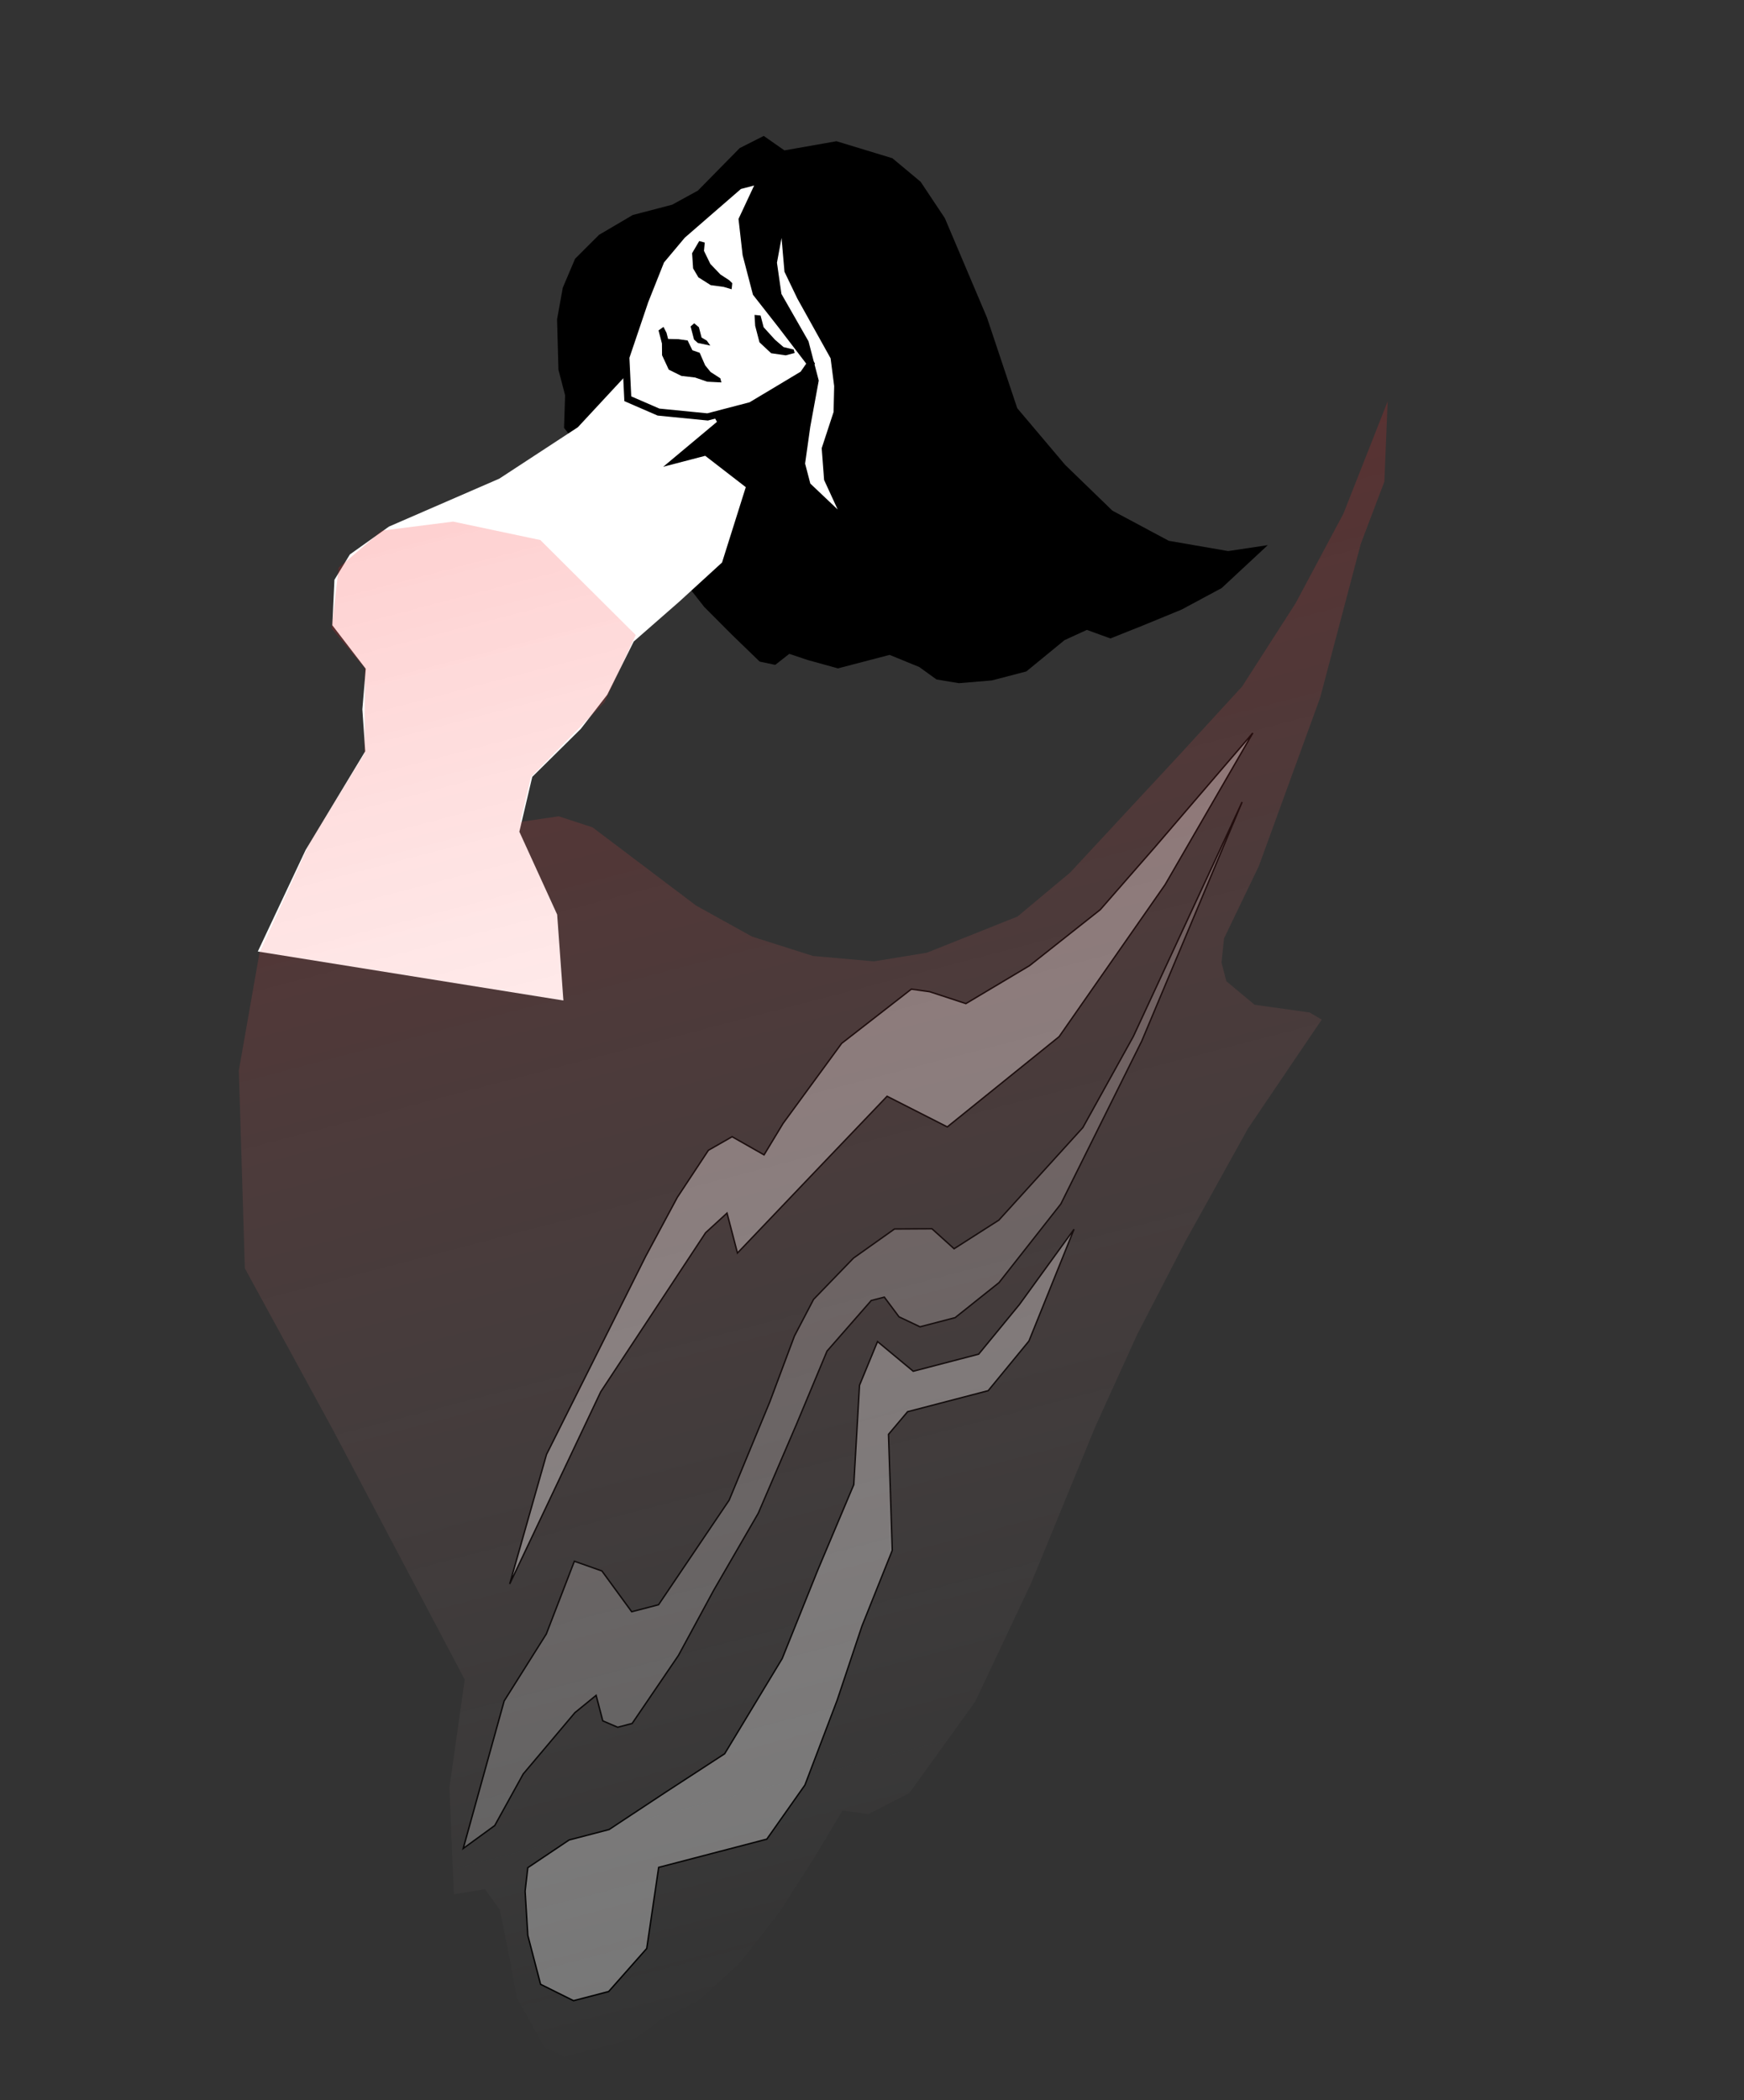 <svg width="1225" height="1475" viewBox="0 0 1225 1475" fill="none" xmlns="http://www.w3.org/2000/svg">
<rect x="0" y="0" width="1225" height="1475" fill="#333333" stroke="none"/>
<g id="girlBody">
<path id="dressItem3" d="M354.123 1194.64L325.358 1298.26L347.507 1282.14L367.507 1245.92L403.809 1202.86L418.721 1190.7L420.741 1198.44L423.393 1208.6L433.869 1213.1L444.029 1210.44L476.523 1162.69L501.276 1116.96L532.612 1062.79L559.614 999.933L580.917 948.899L611.96 913.409L621.152 911.01L631.482 924.85L646.229 931.853L670.902 925.413L701.695 900.841L745.147 845.576L802.055 730.991L872.483 563.27L796.081 727.9L760.602 791.935L701.606 856.94L670.16 877.033L654.614 863.004L628.299 863.154L599.525 883.583L571.447 912.614L558.008 938.342L540.659 984.726L512.144 1053.66L462.572 1127.06L443.704 1131.98L422.792 1103.34L403.439 1096.5L383.714 1147.64L354.123 1194.64Z" fill="#C4C4C4" fill-opacity="0.31" stroke="black"/>
<path id="dressItem2" d="M399.759 1292.28L370.733 1311.74L368.842 1328.25L370.738 1359.28L379.703 1393.63L402.864 1405.15L427.538 1398.71L454.27 1368.48L462.656 1311.52L538.612 1291.69L565.386 1253.7L588.055 1194.04L605.466 1141.96L626.747 1088.86L624.087 1007.39L637.506 991.489L694.11 976.715L722.735 941.857L754.426 863.308L716.043 916.216L687.418 951.074L641.457 963.07L616.381 942.227L603.721 972.918L599.712 1042.69L574.497 1102.5L549.431 1164.85L509.009 1231.72L467.93 1258.47L427.819 1284.95L399.759 1292.28Z" fill="#C4C4C4" fill-opacity="0.46" stroke="black"/>
<g id="hair">
<path id="hairshape" d="M396.929 277.604L396.196 300.532L494.633 426.248L514.24 445.935L533.595 464.654L544.534 466.967L554.398 459.225L567.419 463.577L588.581 469.423L624.866 459.953L645.692 468.469L657.788 477.198L673.459 479.825L696.724 477.887L720.914 471.574L747.731 449.589L763.423 442.393L779.978 448.408L802.442 439.444L829.976 428.124L858.077 413.039L890.51 382.87L862.66 387.039L820.989 379.828L781.356 358.65L748.159 326.491L714.519 286.697L693.245 223.005L663.662 153.214L646.662 127.679L626.845 111.147L587.55 99.183L550.992 105.624L536.455 95.466L519.565 104.008L490.162 133.902L472.072 143.791L444.496 150.988L420.749 164.937L403.944 181.725L395.301 202.067L391.286 224.302L392.257 259.704L396.929 277.604Z" fill="black"/>
<path id="highlight hair" d="M567.899 239.7L548.879 206.425L545.742 184.506L548.959 167.131L551.023 190.879L560.07 209.705L583.424 251.667L585.929 271.167L585.511 289.362L577.163 314.794L578.848 337.092L588.4 357.852L569.172 339.617L565.51 325.587L569.125 299.839L575.096 267.276L567.899 239.7Z" fill="white"/>
</g>
<path id="dressItem1" d="M421.978 977.462L358.005 1112.49L383.868 1021.51L453.499 882.421L475.749 840.959L497.601 807.868L514.239 798.358L536.685 811.103L550.04 789.014L591.178 732.804L640.143 694.703L653.017 696.511L678.45 704.859L723.167 678.202L772.848 638.882L811.442 594.704L879.987 514.804L818.387 621.312L743.935 728.074L665.397 791.462L623.093 769.948L571.142 824.33L517.993 880.058L510.669 851.998L495.652 865.736L421.978 977.462Z" fill="#C4C4C4" fill-opacity="0.51" stroke="black"/>
<path id="filling" d="M373.863 545.616L364.802 584.153L391.355 642.333L395.737 702.683L181.09 668.273L214.675 596.981L256.527 527.665L254.525 498.216L256.899 469.692L248.294 458.502L233.42 439.131L234.91 407.22L245.762 389.402L273.211 369.836L350.722 336.171L405.893 300.069L447.032 255.743L487.169 266.971L503.601 296.271L465.846 327.828L495.358 320.126L523.842 342.146L507.167 395.073L477.132 422.548L445.162 450.528L426.508 487.952L407.957 511.913L373.863 545.616Z" fill="white"/>
<path id="dress" d="M488.915 635.99L416.19 581.076L392.462 573.317L365.579 577.232L372.896 545.868L424.741 493.064L446.57 446.027L379.545 379.29L318.289 366.339L268.268 372.677L237.854 398.701L232.958 441.318L256.289 469.335L255.938 529.369L217.178 592.71L182.31 668.988L167.763 751.847L171.986 890.784L233.422 1003.42L326.439 1179.64L315.698 1255.31L318.778 1330.46L340.57 1326.84L351.026 1341.17L358.309 1376.99L363.065 1403.14L382.464 1437.86L404.279 1448.19L425.377 1447.85L464.604 1417.98L490.665 1404.97L519.501 1378.84L547.747 1342.53L572.333 1304.08L591.766 1271.62L609.982 1274.1L638.694 1259.37L684.964 1195.1L724.248 1111.99L769.082 1002.62L798.608 937.557L832.614 871.839L876.548 792.679L928.391 716.105L919.85 711.1L881.229 705.677L861.412 689.146L858.002 676.083L859.767 659.087L884.225 608.263L927.271 490.061L955.866 381.832L972.395 338.245L974.723 281.829L943.642 360.735L909.972 423.782L872.494 482.137L828.242 530.376L751.599 612.906L714.686 643.727L651.037 669.123L613.868 675.207L571.019 671.404L528.19 657.778L488.915 635.99Z" fill="url(#paint0_linear)" fill-opacity="0.2"/>
<g id="face">
<path id="facemain" d="M519.232 130.449L534.229 126.535L521.296 154.197L524.096 178.787L531.167 205.88L548.987 228.617L569.394 255.329L564.136 262.902L527.495 284.867L497.016 292.822L462.539 289.418L440.977 280.06L439.585 250.969L453.001 211.295L464.231 183.043L479.206 165.183L519.232 130.449Z" fill="white" stroke="black" stroke-width="5"/>
<path id="mouth" d="M462.554 232.055L464.953 241.247L465.038 249.493L469.751 259.632L478.649 264.027L488.241 265.141L496.761 268.085L506.711 268.588L505.953 265.686L499.116 261.269L495.308 256.579L491.458 247.765L486.346 245.999L483.001 239.121L476.564 238.217L469.286 238.05L468.149 233.695L466.045 229.594L462.554 232.055Z" fill="black"/>
<path id="nosegirl" d="M490.174 240.866L498.925 242.716L496.463 239.224L492.803 237.079L490.909 229.822L487.606 227.067L485.082 229.276L487.481 238.468L490.174 240.866Z" fill="black"/>
<path id="lefteye" d="M534.24 221.614L529.991 221.172L530.434 228.808L533.464 240.419L541.669 248.096L551.871 249.567L558.16 247.926L557.529 245.507L550.356 243.762L544.36 238.609L536.387 229.838L534.24 221.614Z" fill="black"/>
<path id="righteye" d="M486.128 177.845L491.133 169.304L495.025 170.356L494.479 176.182L498.939 185.353L506.05 192.799L512.277 196.858L514.359 198.898L513.918 203.147L508.323 201.507L499.214 200.267L490.547 194.778L486.844 188.51L486.128 177.845Z" fill="black"/>
</g>
</g>
<defs>
<linearGradient id="paint0_linear" x1="510.355" y1="316.212" x2="781.449" y2="1354.92" gradientUnits="userSpaceOnUse">
<stop stop-color="#FA1A1A"/>
<stop offset="1" stop-color="white" stop-opacity="0"/>
</linearGradient>
</defs>
</svg>
